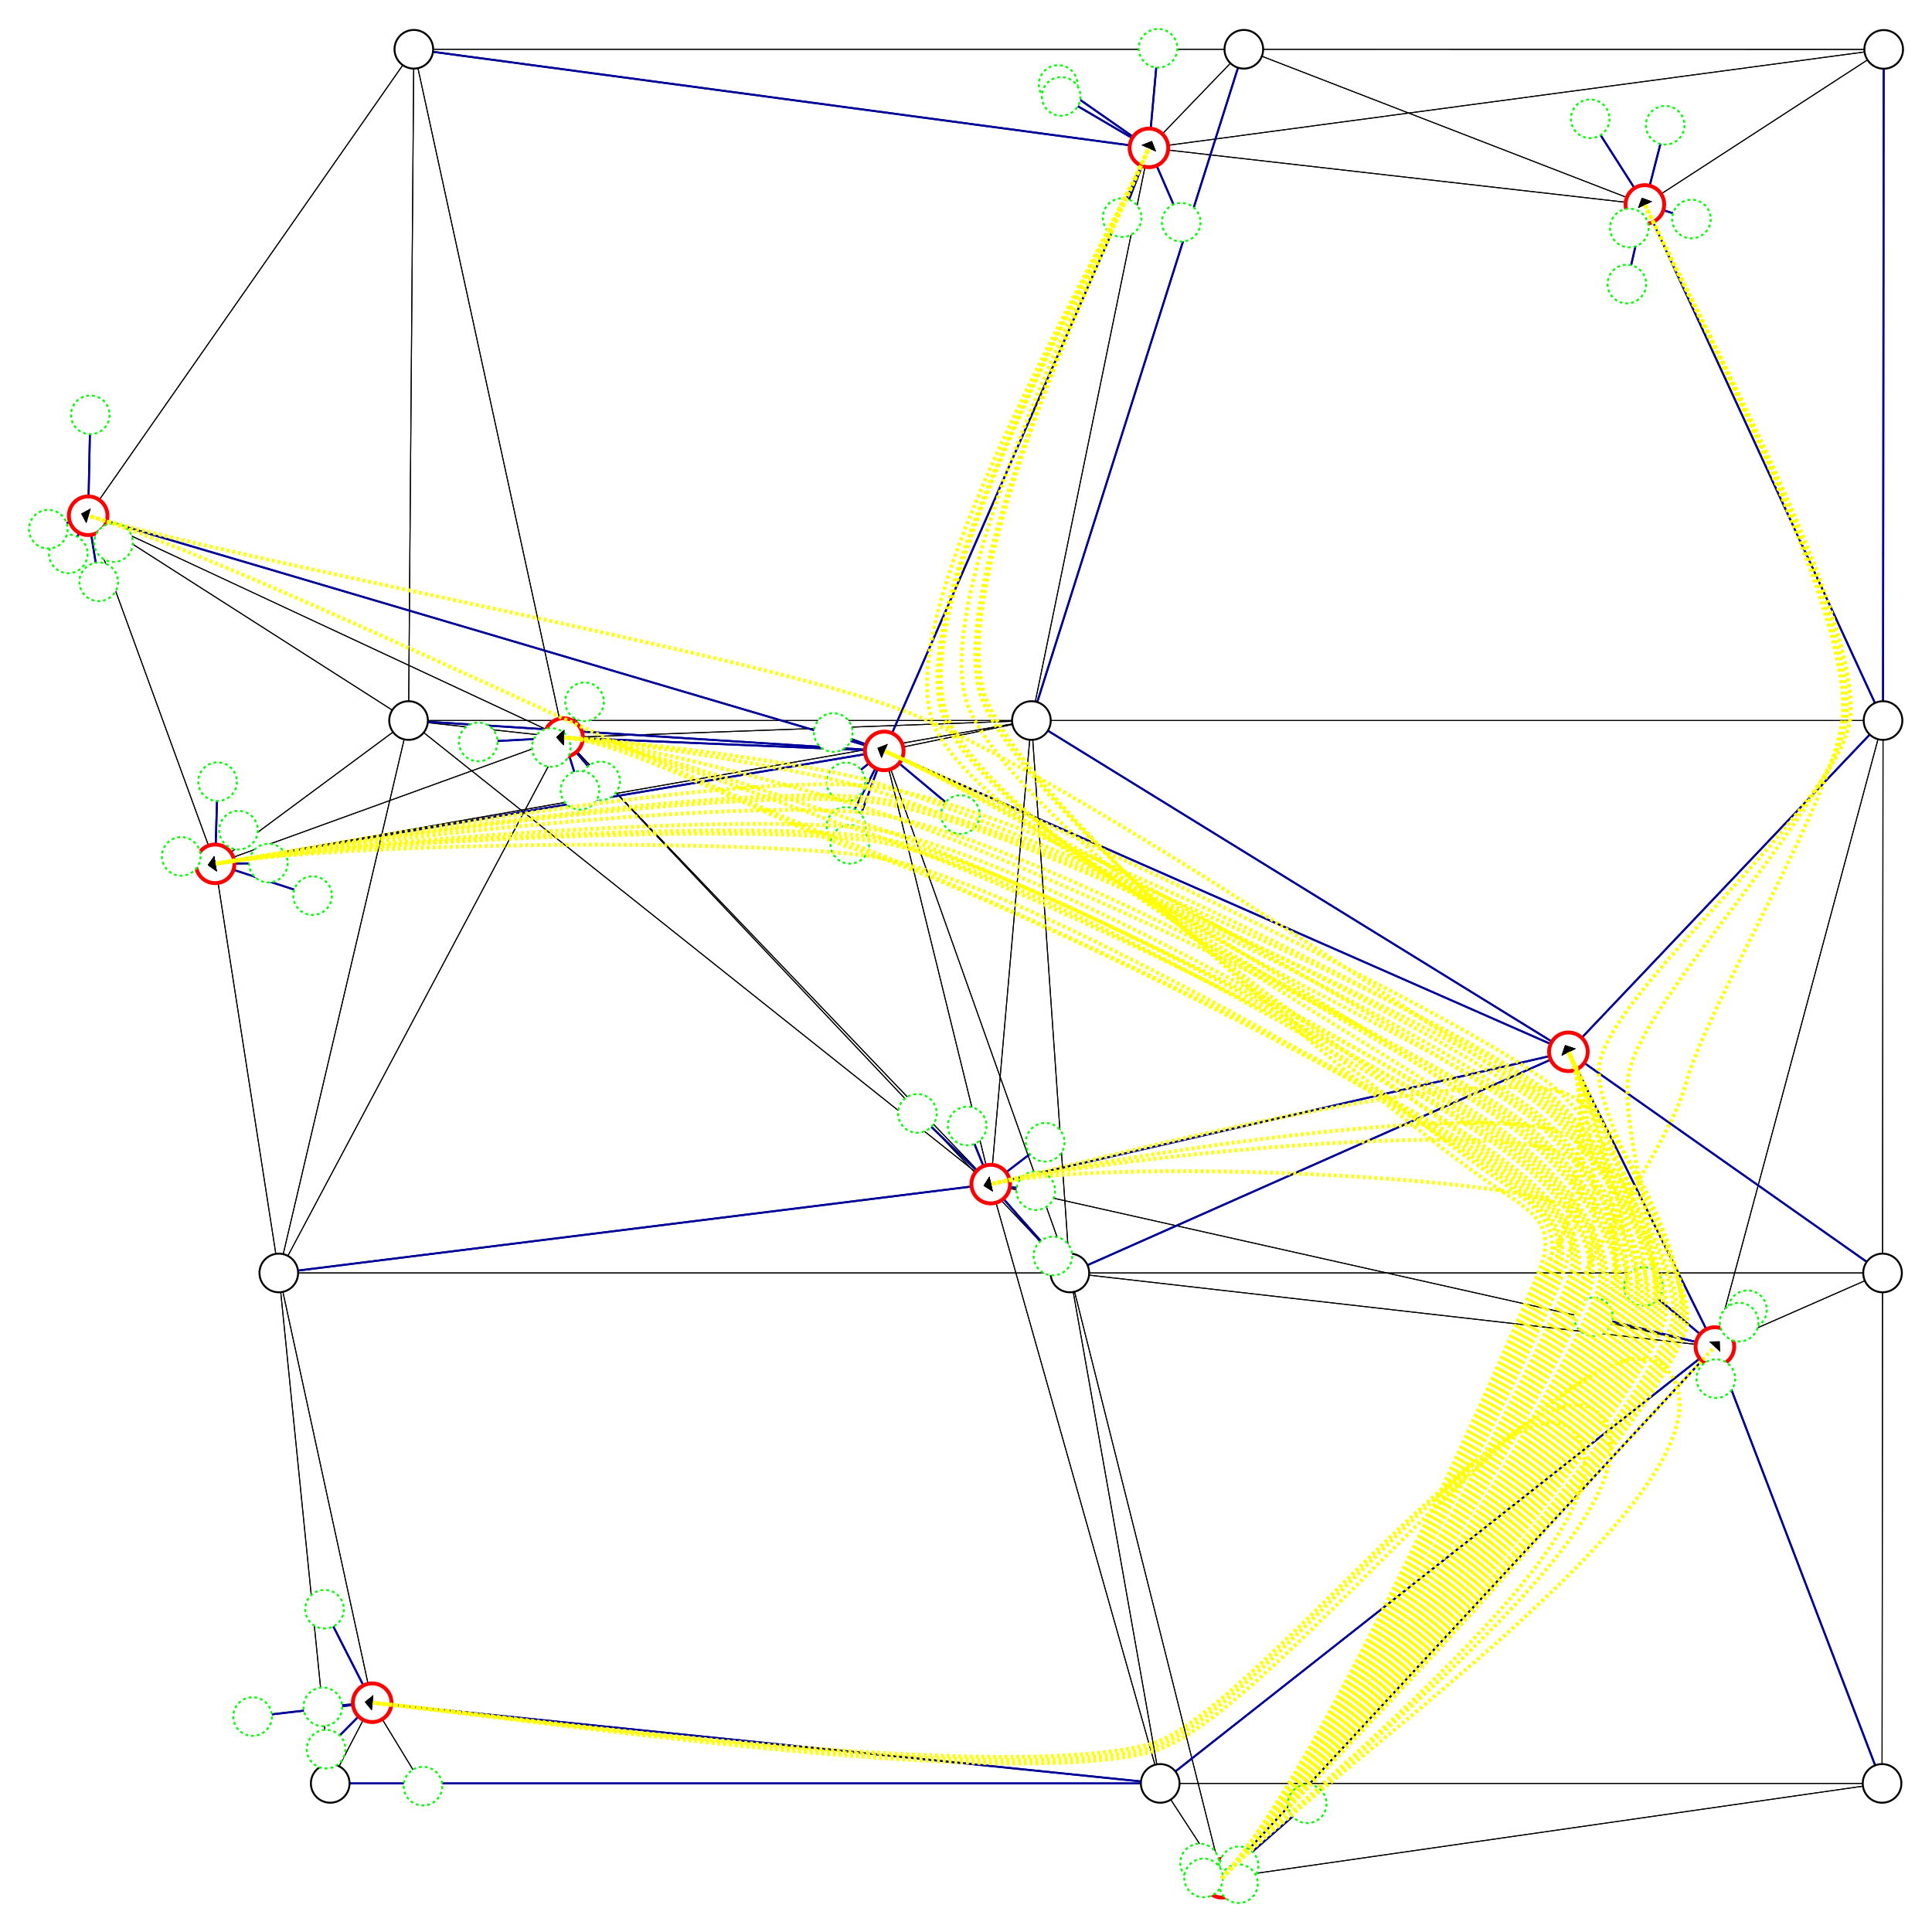 <svg version="1.1" xmlns="http://www.w3.org/2000/svg" viewBox="0 0 2000 2000" >
    <defs>
        <marker id="arrowhead" orient="auto" markerWidth="2" markerHeight="4" refX="0.1" refY="2">
            <path d="M0,0 V4 L2,2 Z" fill="#000000" />
        </marker>
    </defs>
    <style type="text/css">
        .device{
            fill:#FFFFFF;
            stroke:#000000;
            stroke-width:2;
        }
        .device-database{
            stroke:#FF0000;
            stroke-width:4;
        }
        .device-sensor{
            stroke:#00FF00;
            stroke-dasharray:3;
        }
        .connection{
            stroke-width:1;
            stroke:#000000;
        }
        .connectionInRouting{
            stroke-width:2;
            stroke:#000099;
        }
        .message{
            stroke-width:4;
            marker-end:url(#arrowhead);
            fill-opacity:0;
            stroke-dasharray:3;
        }
        .message-query{
            stroke:#FF0000;
        }
        .message-create{
            stroke:#00FF00;
        }
        .message-modify{
            stroke:#FFFF00;
        }
        .message-response{
            stroke:#FF00FF;
        }
        .message-operatorgraph{
            stroke:#00FFFF;
        }
        .message-intermediate{
            stroke:#0000FF;
        }
    </style>
    <rect width="100%" height="100%" fill="#FFFFFF"/>
    <line x1="1623.603" y1="1088.812" x2="915.378" y2="777.345" class="connection" />
    <line x1="1623.603" y1="1088.812" x2="1775.249" y2="1393.957" class="connection" />
    <line x1="1623.603" y1="1088.812" x2="1025.623" y2="1225.783" class="connection" />
    <line x1="1623.603" y1="1088.812" x2="1949.302" y2="745.897" class="connection" />
    <line x1="1623.603" y1="1088.812" x2="1067.71" y2="745.897" class="connection" />
    <line x1="1623.603" y1="1088.812" x2="1948.804" y2="1317.766" class="connection" />
    <line x1="1623.603" y1="1088.812" x2="1107.511" y2="1317.766" class="connection" />
    <line x1="1702.777" y1="211.664" x2="1750.98" y2="226.746" class="connection" />
    <line x1="1702.777" y1="211.664" x2="1723.812" y2="129.639" class="connection" />
    <line x1="1702.777" y1="211.664" x2="1686.654" y2="236.061" class="connection" />
    <line x1="1702.777" y1="211.664" x2="1646.162" y2="122.976" class="connection" />
    <line x1="1702.777" y1="211.664" x2="1684.134" y2="294.06" class="connection" />
    <line x1="1702.777" y1="211.664" x2="1189.371" y2="153.084" class="connection" />
    <line x1="1702.777" y1="211.664" x2="1950.0" y2="51.124" class="connection" />
    <line x1="1702.777" y1="211.664" x2="1287.61" y2="51.009" class="connection" />
    <line x1="1702.777" y1="211.664" x2="1949.302" y2="745.897" class="connection" />
    <line x1="1189.371" y1="153.084" x2="1095.418" y2="87.473" class="connection" />
    <line x1="1189.371" y1="153.084" x2="1161.619" y2="225.32" class="connection" />
    <line x1="1189.371" y1="153.084" x2="1198.783" y2="50.0" class="connection" />
    <line x1="1189.371" y1="153.084" x2="1222.778" y2="230.084" class="connection" />
    <line x1="1189.371" y1="153.084" x2="1098.537" y2="99.819" class="connection" />
    <line x1="1189.371" y1="153.084" x2="1702.777" y2="211.664" class="connection" />
    <line x1="1189.371" y1="153.084" x2="915.378" y2="777.345" class="connection" />
    <line x1="1189.371" y1="153.084" x2="1950.0" y2="51.124" class="connection" />
    <line x1="1189.371" y1="153.084" x2="1287.61" y2="51.009" class="connection" />
    <line x1="1189.371" y1="153.084" x2="428.406" y2="51.009" class="connection" />
    <line x1="1189.371" y1="153.084" x2="1067.71" y2="745.897" class="connection" />
    <line x1="915.378" y1="777.345" x2="875.812" y2="855.524" class="connection" />
    <line x1="915.378" y1="777.345" x2="875.699" y2="809.451" class="connection" />
    <line x1="915.378" y1="777.345" x2="994.198" y2="843.255" class="connection" />
    <line x1="915.378" y1="777.345" x2="862.603" y2="758.331" class="connection" />
    <line x1="915.378" y1="777.345" x2="879.723" y2="874.034" class="connection" />
    <line x1="915.378" y1="777.345" x2="1623.603" y2="1088.812" class="connection" />
    <line x1="915.378" y1="777.345" x2="1189.371" y2="153.084" class="connection" />
    <line x1="915.378" y1="777.345" x2="1025.623" y2="1225.783" class="connection" />
    <line x1="915.378" y1="777.345" x2="583.434" y2="763.518" class="connection" />
    <line x1="915.378" y1="777.345" x2="91.289" y2="533.897" class="connection" />
    <line x1="915.378" y1="777.345" x2="222.701" y2="894.231" class="connection" />
    <line x1="915.378" y1="777.345" x2="1067.71" y2="745.897" class="connection" />
    <line x1="915.378" y1="777.345" x2="422.934" y2="745.897" class="connection" />
    <line x1="915.378" y1="777.345" x2="1107.511" y2="1317.766" class="connection" />
    <line x1="1775.249" y1="1393.957" x2="1776.243" y2="1427.197" class="connection" />
    <line x1="1775.249" y1="1393.957" x2="1701.336" y2="1331.866" class="connection" />
    <line x1="1775.249" y1="1393.957" x2="1649.559" y2="1363.231" class="connection" />
    <line x1="1775.249" y1="1393.957" x2="1809" y2="1355.894" class="connection" />
    <line x1="1775.249" y1="1393.957" x2="1800.34" y2="1368.695" class="connection" />
    <line x1="1775.249" y1="1393.957" x2="1623.603" y2="1088.812" class="connection" />
    <line x1="1775.249" y1="1393.957" x2="1025.623" y2="1225.783" class="connection" />
    <line x1="1775.249" y1="1393.957" x2="1264.976" y2="1944.317" class="connection" />
    <line x1="1775.249" y1="1393.957" x2="1949.302" y2="745.897" class="connection" />
    <line x1="1775.249" y1="1393.957" x2="1948.804" y2="1317.766" class="connection" />
    <line x1="1775.249" y1="1393.957" x2="1107.511" y2="1317.766" class="connection" />
    <line x1="1775.249" y1="1393.957" x2="1948.307" y2="1846.175" class="connection" />
    <line x1="1775.249" y1="1393.957" x2="1201.043" y2="1846.175" class="connection" />
    <line x1="1025.623" y1="1225.783" x2="1089.966" y2="1300.23" class="connection" />
    <line x1="1025.623" y1="1225.783" x2="1081.982" y2="1182.499" class="connection" />
    <line x1="1025.623" y1="1225.783" x2="1001.232" y2="1165.628" class="connection" />
    <line x1="1025.623" y1="1225.783" x2="1072.244" y2="1232.585" class="connection" />
    <line x1="1025.623" y1="1225.783" x2="949.681" y2="1152.606" class="connection" />
    <line x1="1025.623" y1="1225.783" x2="1623.603" y2="1088.812" class="connection" />
    <line x1="1025.623" y1="1225.783" x2="915.378" y2="777.345" class="connection" />
    <line x1="1025.623" y1="1225.783" x2="1775.249" y2="1393.957" class="connection" />
    <line x1="1025.623" y1="1225.783" x2="583.434" y2="763.518" class="connection" />
    <line x1="1025.623" y1="1225.783" x2="1067.71" y2="745.897" class="connection" />
    <line x1="1025.623" y1="1225.783" x2="422.934" y2="745.897" class="connection" />
    <line x1="1025.623" y1="1225.783" x2="1107.511" y2="1317.766" class="connection" />
    <line x1="1025.623" y1="1225.783" x2="288.605" y2="1317.766" class="connection" />
    <line x1="1025.623" y1="1225.783" x2="1201.043" y2="1846.175" class="connection" />
    <line x1="1264.976" y1="1944.317" x2="1353.25" y2="1867.257" class="connection" />
    <line x1="1264.976" y1="1944.317" x2="1282.704" y2="1931.492" class="connection" />
    <line x1="1264.976" y1="1944.317" x2="1282.062" y2="1950.0" class="connection" />
    <line x1="1264.976" y1="1944.317" x2="1241.855" y2="1928.613" class="connection" />
    <line x1="1264.976" y1="1944.317" x2="1245.988" y2="1944.022" class="connection" />
    <line x1="1264.976" y1="1944.317" x2="1775.249" y2="1393.957" class="connection" />
    <line x1="1264.976" y1="1944.317" x2="1107.511" y2="1317.766" class="connection" />
    <line x1="1264.976" y1="1944.317" x2="1948.307" y2="1846.175" class="connection" />
    <line x1="1264.976" y1="1944.317" x2="1201.043" y2="1846.175" class="connection" />
    <line x1="583.434" y1="763.518" x2="621.768" y2="808.441" class="connection" />
    <line x1="583.434" y1="763.518" x2="600.398" y2="818.12" class="connection" />
    <line x1="583.434" y1="763.518" x2="605.155" y2="726.484" class="connection" />
    <line x1="583.434" y1="763.518" x2="495.076" y2="768.088" class="connection" />
    <line x1="583.434" y1="763.518" x2="570.723" y2="773.813" class="connection" />
    <line x1="583.434" y1="763.518" x2="915.378" y2="777.345" class="connection" />
    <line x1="583.434" y1="763.518" x2="1025.623" y2="1225.783" class="connection" />
    <line x1="583.434" y1="763.518" x2="91.289" y2="533.897" class="connection" />
    <line x1="583.434" y1="763.518" x2="222.701" y2="894.231" class="connection" />
    <line x1="583.434" y1="763.518" x2="428.406" y2="51.009" class="connection" />
    <line x1="583.434" y1="763.518" x2="1067.71" y2="745.897" class="connection" />
    <line x1="583.434" y1="763.518" x2="422.934" y2="745.897" class="connection" />
    <line x1="583.434" y1="763.518" x2="1107.511" y2="1317.766" class="connection" />
    <line x1="583.434" y1="763.518" x2="288.605" y2="1317.766" class="connection" />
    <line x1="91.289" y1="533.897" x2="102.237" y2="602.285" class="connection" />
    <line x1="91.289" y1="533.897" x2="70.703" y2="573.368" class="connection" />
    <line x1="91.289" y1="533.897" x2="117.566" y2="561.737" class="connection" />
    <line x1="91.289" y1="533.897" x2="93.49" y2="429.444" class="connection" />
    <line x1="91.289" y1="533.897" x2="50.0" y2="547.846" class="connection" />
    <line x1="91.289" y1="533.897" x2="915.378" y2="777.345" class="connection" />
    <line x1="91.289" y1="533.897" x2="583.434" y2="763.518" class="connection" />
    <line x1="91.289" y1="533.897" x2="222.701" y2="894.231" class="connection" />
    <line x1="91.289" y1="533.897" x2="428.406" y2="51.009" class="connection" />
    <line x1="91.289" y1="533.897" x2="422.934" y2="745.897" class="connection" />
    <line x1="222.701" y1="894.231" x2="246.86" y2="859.39" class="connection" />
    <line x1="222.701" y1="894.231" x2="277.795" y2="893.501" class="connection" />
    <line x1="222.701" y1="894.231" x2="225.254" y2="809.208" class="connection" />
    <line x1="222.701" y1="894.231" x2="323.582" y2="927.15" class="connection" />
    <line x1="222.701" y1="894.231" x2="187.621" y2="886.54" class="connection" />
    <line x1="222.701" y1="894.231" x2="915.378" y2="777.345" class="connection" />
    <line x1="222.701" y1="894.231" x2="583.434" y2="763.518" class="connection" />
    <line x1="222.701" y1="894.231" x2="91.289" y2="533.897" class="connection" />
    <line x1="222.701" y1="894.231" x2="1067.71" y2="745.897" class="connection" />
    <line x1="222.701" y1="894.231" x2="422.934" y2="745.897" class="connection" />
    <line x1="222.701" y1="894.231" x2="288.605" y2="1317.766" class="connection" />
    <line x1="385.288" y1="1762.644" x2="261.493" y2="1776.984" class="connection" />
    <line x1="385.288" y1="1762.644" x2="337.569" y2="1810.723" class="connection" />
    <line x1="385.288" y1="1762.644" x2="335.971" y2="1665.874" class="connection" />
    <line x1="385.288" y1="1762.644" x2="334.22" y2="1766.922" class="connection" />
    <line x1="385.288" y1="1762.644" x2="437.889" y2="1849.022" class="connection" />
    <line x1="385.288" y1="1762.644" x2="288.605" y2="1317.766" class="connection" />
    <line x1="385.288" y1="1762.644" x2="1201.043" y2="1846.175" class="connection" />
    <line x1="385.288" y1="1762.644" x2="341.839" y2="1846.175" class="connection" />
    <line x1="1950.0" y1="51.124" x2="1702.777" y2="211.664" class="connection" />
    <line x1="1950.0" y1="51.124" x2="1189.371" y2="153.084" class="connection" />
    <line x1="1950.0" y1="51.124" x2="1287.61" y2="51.009" class="connection" />
    <line x1="1950.0" y1="51.124" x2="1949.302" y2="745.897" class="connection" />
    <line x1="1287.61" y1="51.009" x2="1702.777" y2="211.664" class="connection" />
    <line x1="1287.61" y1="51.009" x2="1189.371" y2="153.084" class="connection" />
    <line x1="1287.61" y1="51.009" x2="1950.0" y2="51.124" class="connection" />
    <line x1="1287.61" y1="51.009" x2="428.406" y2="51.009" class="connection" />
    <line x1="1287.61" y1="51.009" x2="1067.71" y2="745.897" class="connection" />
    <line x1="428.406" y1="51.009" x2="1189.371" y2="153.084" class="connection" />
    <line x1="428.406" y1="51.009" x2="583.434" y2="763.518" class="connection" />
    <line x1="428.406" y1="51.009" x2="91.289" y2="533.897" class="connection" />
    <line x1="428.406" y1="51.009" x2="1287.61" y2="51.009" class="connection" />
    <line x1="428.406" y1="51.009" x2="422.934" y2="745.897" class="connection" />
    <line x1="1949.302" y1="745.897" x2="1623.603" y2="1088.812" class="connection" />
    <line x1="1949.302" y1="745.897" x2="1702.777" y2="211.664" class="connection" />
    <line x1="1949.302" y1="745.897" x2="1775.249" y2="1393.957" class="connection" />
    <line x1="1949.302" y1="745.897" x2="1950.0" y2="51.124" class="connection" />
    <line x1="1949.302" y1="745.897" x2="1067.71" y2="745.897" class="connection" />
    <line x1="1949.302" y1="745.897" x2="1948.804" y2="1317.766" class="connection" />
    <line x1="1067.71" y1="745.897" x2="1623.603" y2="1088.812" class="connection" />
    <line x1="1067.71" y1="745.897" x2="1189.371" y2="153.084" class="connection" />
    <line x1="1067.71" y1="745.897" x2="915.378" y2="777.345" class="connection" />
    <line x1="1067.71" y1="745.897" x2="1025.623" y2="1225.783" class="connection" />
    <line x1="1067.71" y1="745.897" x2="583.434" y2="763.518" class="connection" />
    <line x1="1067.71" y1="745.897" x2="222.701" y2="894.231" class="connection" />
    <line x1="1067.71" y1="745.897" x2="1287.61" y2="51.009" class="connection" />
    <line x1="1067.71" y1="745.897" x2="1949.302" y2="745.897" class="connection" />
    <line x1="1067.71" y1="745.897" x2="422.934" y2="745.897" class="connection" />
    <line x1="1067.71" y1="745.897" x2="1107.511" y2="1317.766" class="connection" />
    <line x1="422.934" y1="745.897" x2="915.378" y2="777.345" class="connection" />
    <line x1="422.934" y1="745.897" x2="1025.623" y2="1225.783" class="connection" />
    <line x1="422.934" y1="745.897" x2="583.434" y2="763.518" class="connection" />
    <line x1="422.934" y1="745.897" x2="91.289" y2="533.897" class="connection" />
    <line x1="422.934" y1="745.897" x2="222.701" y2="894.231" class="connection" />
    <line x1="422.934" y1="745.897" x2="428.406" y2="51.009" class="connection" />
    <line x1="422.934" y1="745.897" x2="1067.71" y2="745.897" class="connection" />
    <line x1="422.934" y1="745.897" x2="288.605" y2="1317.766" class="connection" />
    <line x1="1948.804" y1="1317.766" x2="1623.603" y2="1088.812" class="connection" />
    <line x1="1948.804" y1="1317.766" x2="1775.249" y2="1393.957" class="connection" />
    <line x1="1948.804" y1="1317.766" x2="1949.302" y2="745.897" class="connection" />
    <line x1="1948.804" y1="1317.766" x2="1107.511" y2="1317.766" class="connection" />
    <line x1="1948.804" y1="1317.766" x2="1948.307" y2="1846.175" class="connection" />
    <line x1="1107.511" y1="1317.766" x2="1623.603" y2="1088.812" class="connection" />
    <line x1="1107.511" y1="1317.766" x2="915.378" y2="777.345" class="connection" />
    <line x1="1107.511" y1="1317.766" x2="1775.249" y2="1393.957" class="connection" />
    <line x1="1107.511" y1="1317.766" x2="1025.623" y2="1225.783" class="connection" />
    <line x1="1107.511" y1="1317.766" x2="1264.976" y2="1944.317" class="connection" />
    <line x1="1107.511" y1="1317.766" x2="583.434" y2="763.518" class="connection" />
    <line x1="1107.511" y1="1317.766" x2="1067.71" y2="745.897" class="connection" />
    <line x1="1107.511" y1="1317.766" x2="1948.804" y2="1317.766" class="connection" />
    <line x1="1107.511" y1="1317.766" x2="288.605" y2="1317.766" class="connection" />
    <line x1="1107.511" y1="1317.766" x2="1201.043" y2="1846.175" class="connection" />
    <line x1="288.605" y1="1317.766" x2="1025.623" y2="1225.783" class="connection" />
    <line x1="288.605" y1="1317.766" x2="583.434" y2="763.518" class="connection" />
    <line x1="288.605" y1="1317.766" x2="222.701" y2="894.231" class="connection" />
    <line x1="288.605" y1="1317.766" x2="385.288" y2="1762.644" class="connection" />
    <line x1="288.605" y1="1317.766" x2="422.934" y2="745.897" class="connection" />
    <line x1="288.605" y1="1317.766" x2="1107.511" y2="1317.766" class="connection" />
    <line x1="288.605" y1="1317.766" x2="341.839" y2="1846.175" class="connection" />
    <line x1="1948.307" y1="1846.175" x2="1775.249" y2="1393.957" class="connection" />
    <line x1="1948.307" y1="1846.175" x2="1264.976" y2="1944.317" class="connection" />
    <line x1="1948.307" y1="1846.175" x2="1948.804" y2="1317.766" class="connection" />
    <line x1="1948.307" y1="1846.175" x2="1201.043" y2="1846.175" class="connection" />
    <line x1="1201.043" y1="1846.175" x2="1775.249" y2="1393.957" class="connection" />
    <line x1="1201.043" y1="1846.175" x2="1025.623" y2="1225.783" class="connection" />
    <line x1="1201.043" y1="1846.175" x2="1264.976" y2="1944.317" class="connection" />
    <line x1="1201.043" y1="1846.175" x2="385.288" y2="1762.644" class="connection" />
    <line x1="1201.043" y1="1846.175" x2="1107.511" y2="1317.766" class="connection" />
    <line x1="1201.043" y1="1846.175" x2="1948.307" y2="1846.175" class="connection" />
    <line x1="1201.043" y1="1846.175" x2="341.839" y2="1846.175" class="connection" />
    <line x1="341.839" y1="1846.175" x2="385.288" y2="1762.644" class="connection" />
    <line x1="341.839" y1="1846.175" x2="288.605" y2="1317.766" class="connection" />
    <line x1="341.839" y1="1846.175" x2="1201.043" y2="1846.175" class="connection" />
    <line x1="1750.98" y1="226.746" x2="1702.777" y2="211.664" class="connection" />
    <line x1="1723.812" y1="129.639" x2="1702.777" y2="211.664" class="connection" />
    <line x1="1686.654" y1="236.061" x2="1702.777" y2="211.664" class="connection" />
    <line x1="1646.162" y1="122.976" x2="1702.777" y2="211.664" class="connection" />
    <line x1="1684.134" y1="294.06" x2="1702.777" y2="211.664" class="connection" />
    <line x1="1095.418" y1="87.473" x2="1189.371" y2="153.084" class="connection" />
    <line x1="1161.619" y1="225.32" x2="1189.371" y2="153.084" class="connection" />
    <line x1="1198.783" y1="50.0" x2="1189.371" y2="153.084" class="connection" />
    <line x1="1222.778" y1="230.084" x2="1189.371" y2="153.084" class="connection" />
    <line x1="1098.537" y1="99.819" x2="1189.371" y2="153.084" class="connection" />
    <line x1="875.812" y1="855.524" x2="915.378" y2="777.345" class="connection" />
    <line x1="875.699" y1="809.451" x2="915.378" y2="777.345" class="connection" />
    <line x1="994.198" y1="843.255" x2="915.378" y2="777.345" class="connection" />
    <line x1="862.603" y1="758.331" x2="915.378" y2="777.345" class="connection" />
    <line x1="879.723" y1="874.034" x2="915.378" y2="777.345" class="connection" />
    <line x1="1776.243" y1="1427.197" x2="1775.249" y2="1393.957" class="connection" />
    <line x1="1701.336" y1="1331.866" x2="1775.249" y2="1393.957" class="connection" />
    <line x1="1649.559" y1="1363.231" x2="1775.249" y2="1393.957" class="connection" />
    <line x1="1809" y1="1355.894" x2="1775.249" y2="1393.957" class="connection" />
    <line x1="1800.34" y1="1368.695" x2="1775.249" y2="1393.957" class="connection" />
    <line x1="1089.966" y1="1300.23" x2="1025.623" y2="1225.783" class="connection" />
    <line x1="1081.982" y1="1182.499" x2="1025.623" y2="1225.783" class="connection" />
    <line x1="1001.232" y1="1165.628" x2="1025.623" y2="1225.783" class="connection" />
    <line x1="1072.244" y1="1232.585" x2="1025.623" y2="1225.783" class="connection" />
    <line x1="949.681" y1="1152.606" x2="1025.623" y2="1225.783" class="connection" />
    <line x1="1353.25" y1="1867.257" x2="1264.976" y2="1944.317" class="connection" />
    <line x1="1282.704" y1="1931.492" x2="1264.976" y2="1944.317" class="connection" />
    <line x1="1282.062" y1="1950.0" x2="1264.976" y2="1944.317" class="connection" />
    <line x1="1241.855" y1="1928.613" x2="1264.976" y2="1944.317" class="connection" />
    <line x1="1245.988" y1="1944.022" x2="1264.976" y2="1944.317" class="connection" />
    <line x1="621.768" y1="808.441" x2="583.434" y2="763.518" class="connection" />
    <line x1="600.398" y1="818.12" x2="583.434" y2="763.518" class="connection" />
    <line x1="605.155" y1="726.484" x2="583.434" y2="763.518" class="connection" />
    <line x1="495.076" y1="768.088" x2="583.434" y2="763.518" class="connection" />
    <line x1="570.723" y1="773.813" x2="583.434" y2="763.518" class="connection" />
    <line x1="102.237" y1="602.285" x2="91.289" y2="533.897" class="connection" />
    <line x1="70.703" y1="573.368" x2="91.289" y2="533.897" class="connection" />
    <line x1="117.566" y1="561.737" x2="91.289" y2="533.897" class="connection" />
    <line x1="93.49" y1="429.444" x2="91.289" y2="533.897" class="connection" />
    <line x1="50.0" y1="547.846" x2="91.289" y2="533.897" class="connection" />
    <line x1="246.86" y1="859.39" x2="222.701" y2="894.231" class="connection" />
    <line x1="277.795" y1="893.501" x2="222.701" y2="894.231" class="connection" />
    <line x1="225.254" y1="809.208" x2="222.701" y2="894.231" class="connection" />
    <line x1="323.582" y1="927.15" x2="222.701" y2="894.231" class="connection" />
    <line x1="187.621" y1="886.54" x2="222.701" y2="894.231" class="connection" />
    <line x1="261.493" y1="1776.984" x2="385.288" y2="1762.644" class="connection" />
    <line x1="337.569" y1="1810.723" x2="385.288" y2="1762.644" class="connection" />
    <line x1="335.971" y1="1665.874" x2="385.288" y2="1762.644" class="connection" />
    <line x1="334.22" y1="1766.922" x2="385.288" y2="1762.644" class="connection" />
    <line x1="437.889" y1="1849.022" x2="385.288" y2="1762.644" class="connection" />
    <line x1="1623.603" y1="1088.812" x2="1623.603" y2="1088.812" class="connectionInRouting" />
    <line x1="1623.603" y1="1088.812" x2="1949.302" y2="745.897" class="connectionInRouting" />
    <line x1="1623.603" y1="1088.812" x2="915.378" y2="777.345" class="connectionInRouting" />
    <line x1="1623.603" y1="1088.812" x2="1775.249" y2="1393.957" class="connectionInRouting" />
    <line x1="1623.603" y1="1088.812" x2="1025.623" y2="1225.783" class="connectionInRouting" />
    <line x1="1623.603" y1="1088.812" x2="1067.71" y2="745.897" class="connectionInRouting" />
    <line x1="1623.603" y1="1088.812" x2="1948.804" y2="1317.766" class="connectionInRouting" />
    <line x1="1623.603" y1="1088.812" x2="1107.511" y2="1317.766" class="connectionInRouting" />
    <line x1="1702.777" y1="211.664" x2="1949.302" y2="745.897" class="connectionInRouting" />
    <line x1="1702.777" y1="211.664" x2="1750.98" y2="226.746" class="connectionInRouting" />
    <line x1="1702.777" y1="211.664" x2="1723.812" y2="129.639" class="connectionInRouting" />
    <line x1="1702.777" y1="211.664" x2="1686.654" y2="236.061" class="connectionInRouting" />
    <line x1="1702.777" y1="211.664" x2="1646.162" y2="122.976" class="connectionInRouting" />
    <line x1="1702.777" y1="211.664" x2="1684.134" y2="294.06" class="connectionInRouting" />
    <line x1="1189.371" y1="153.084" x2="915.378" y2="777.345" class="connectionInRouting" />
    <line x1="1189.371" y1="153.084" x2="428.406" y2="51.009" class="connectionInRouting" />
    <line x1="1189.371" y1="153.084" x2="1095.418" y2="87.473" class="connectionInRouting" />
    <line x1="1189.371" y1="153.084" x2="1161.619" y2="225.32" class="connectionInRouting" />
    <line x1="1189.371" y1="153.084" x2="1198.783" y2="50.0" class="connectionInRouting" />
    <line x1="1189.371" y1="153.084" x2="1222.778" y2="230.084" class="connectionInRouting" />
    <line x1="1189.371" y1="153.084" x2="1098.537" y2="99.819" class="connectionInRouting" />
    <line x1="915.378" y1="777.345" x2="1623.603" y2="1088.812" class="connectionInRouting" />
    <line x1="915.378" y1="777.345" x2="1189.371" y2="153.084" class="connectionInRouting" />
    <line x1="915.378" y1="777.345" x2="583.434" y2="763.518" class="connectionInRouting" />
    <line x1="915.378" y1="777.345" x2="91.289" y2="533.897" class="connectionInRouting" />
    <line x1="915.378" y1="777.345" x2="222.701" y2="894.231" class="connectionInRouting" />
    <line x1="915.378" y1="777.345" x2="422.934" y2="745.897" class="connectionInRouting" />
    <line x1="915.378" y1="777.345" x2="875.812" y2="855.524" class="connectionInRouting" />
    <line x1="915.378" y1="777.345" x2="875.699" y2="809.451" class="connectionInRouting" />
    <line x1="915.378" y1="777.345" x2="994.198" y2="843.255" class="connectionInRouting" />
    <line x1="915.378" y1="777.345" x2="862.603" y2="758.331" class="connectionInRouting" />
    <line x1="915.378" y1="777.345" x2="879.723" y2="874.034" class="connectionInRouting" />
    <line x1="1775.249" y1="1393.957" x2="1623.603" y2="1088.812" class="connectionInRouting" />
    <line x1="1775.249" y1="1393.957" x2="1264.976" y2="1944.317" class="connectionInRouting" />
    <line x1="1775.249" y1="1393.957" x2="1201.043" y2="1846.175" class="connectionInRouting" />
    <line x1="1775.249" y1="1393.957" x2="1948.307" y2="1846.175" class="connectionInRouting" />
    <line x1="1775.249" y1="1393.957" x2="1776.243" y2="1427.197" class="connectionInRouting" />
    <line x1="1775.249" y1="1393.957" x2="1701.336" y2="1331.866" class="connectionInRouting" />
    <line x1="1775.249" y1="1393.957" x2="1649.559" y2="1363.231" class="connectionInRouting" />
    <line x1="1775.249" y1="1393.957" x2="1809" y2="1355.894" class="connectionInRouting" />
    <line x1="1775.249" y1="1393.957" x2="1800.34" y2="1368.695" class="connectionInRouting" />
    <line x1="1025.623" y1="1225.783" x2="1623.603" y2="1088.812" class="connectionInRouting" />
    <line x1="1025.623" y1="1225.783" x2="288.605" y2="1317.766" class="connectionInRouting" />
    <line x1="1025.623" y1="1225.783" x2="1089.966" y2="1300.23" class="connectionInRouting" />
    <line x1="1025.623" y1="1225.783" x2="1081.982" y2="1182.499" class="connectionInRouting" />
    <line x1="1025.623" y1="1225.783" x2="1001.232" y2="1165.628" class="connectionInRouting" />
    <line x1="1025.623" y1="1225.783" x2="1072.244" y2="1232.585" class="connectionInRouting" />
    <line x1="1025.623" y1="1225.783" x2="949.681" y2="1152.606" class="connectionInRouting" />
    <line x1="1264.976" y1="1944.317" x2="1775.249" y2="1393.957" class="connectionInRouting" />
    <line x1="1264.976" y1="1944.317" x2="1353.25" y2="1867.257" class="connectionInRouting" />
    <line x1="1264.976" y1="1944.317" x2="1282.704" y2="1931.492" class="connectionInRouting" />
    <line x1="1264.976" y1="1944.317" x2="1282.062" y2="1950.0" class="connectionInRouting" />
    <line x1="1264.976" y1="1944.317" x2="1241.855" y2="1928.613" class="connectionInRouting" />
    <line x1="1264.976" y1="1944.317" x2="1245.988" y2="1944.022" class="connectionInRouting" />
    <line x1="583.434" y1="763.518" x2="915.378" y2="777.345" class="connectionInRouting" />
    <line x1="583.434" y1="763.518" x2="621.768" y2="808.441" class="connectionInRouting" />
    <line x1="583.434" y1="763.518" x2="600.398" y2="818.12" class="connectionInRouting" />
    <line x1="583.434" y1="763.518" x2="605.155" y2="726.484" class="connectionInRouting" />
    <line x1="583.434" y1="763.518" x2="495.076" y2="768.088" class="connectionInRouting" />
    <line x1="583.434" y1="763.518" x2="570.723" y2="773.813" class="connectionInRouting" />
    <line x1="91.289" y1="533.897" x2="915.378" y2="777.345" class="connectionInRouting" />
    <line x1="91.289" y1="533.897" x2="102.237" y2="602.285" class="connectionInRouting" />
    <line x1="91.289" y1="533.897" x2="70.703" y2="573.368" class="connectionInRouting" />
    <line x1="91.289" y1="533.897" x2="117.566" y2="561.737" class="connectionInRouting" />
    <line x1="91.289" y1="533.897" x2="93.49" y2="429.444" class="connectionInRouting" />
    <line x1="91.289" y1="533.897" x2="50.0" y2="547.846" class="connectionInRouting" />
    <line x1="222.701" y1="894.231" x2="915.378" y2="777.345" class="connectionInRouting" />
    <line x1="222.701" y1="894.231" x2="246.86" y2="859.39" class="connectionInRouting" />
    <line x1="222.701" y1="894.231" x2="277.795" y2="893.501" class="connectionInRouting" />
    <line x1="222.701" y1="894.231" x2="225.254" y2="809.208" class="connectionInRouting" />
    <line x1="222.701" y1="894.231" x2="323.582" y2="927.15" class="connectionInRouting" />
    <line x1="222.701" y1="894.231" x2="187.621" y2="886.54" class="connectionInRouting" />
    <line x1="385.288" y1="1762.644" x2="1201.043" y2="1846.175" class="connectionInRouting" />
    <line x1="385.288" y1="1762.644" x2="261.493" y2="1776.984" class="connectionInRouting" />
    <line x1="385.288" y1="1762.644" x2="337.569" y2="1810.723" class="connectionInRouting" />
    <line x1="385.288" y1="1762.644" x2="335.971" y2="1665.874" class="connectionInRouting" />
    <line x1="385.288" y1="1762.644" x2="334.22" y2="1766.922" class="connectionInRouting" />
    <line x1="1950.0" y1="51.124" x2="1949.302" y2="745.897" class="connectionInRouting" />
    <line x1="1287.61" y1="51.009" x2="1067.71" y2="745.897" class="connectionInRouting" />
    <line x1="428.406" y1="51.009" x2="1189.371" y2="153.084" class="connectionInRouting" />
    <line x1="1949.302" y1="745.897" x2="1623.603" y2="1088.812" class="connectionInRouting" />
    <line x1="1949.302" y1="745.897" x2="1702.777" y2="211.664" class="connectionInRouting" />
    <line x1="1949.302" y1="745.897" x2="1950.0" y2="51.124" class="connectionInRouting" />
    <line x1="1067.71" y1="745.897" x2="1623.603" y2="1088.812" class="connectionInRouting" />
    <line x1="1067.71" y1="745.897" x2="1287.61" y2="51.009" class="connectionInRouting" />
    <line x1="422.934" y1="745.897" x2="915.378" y2="777.345" class="connectionInRouting" />
    <line x1="1948.804" y1="1317.766" x2="1623.603" y2="1088.812" class="connectionInRouting" />
    <line x1="1107.511" y1="1317.766" x2="1623.603" y2="1088.812" class="connectionInRouting" />
    <line x1="288.605" y1="1317.766" x2="1025.623" y2="1225.783" class="connectionInRouting" />
    <line x1="1948.307" y1="1846.175" x2="1775.249" y2="1393.957" class="connectionInRouting" />
    <line x1="1201.043" y1="1846.175" x2="1775.249" y2="1393.957" class="connectionInRouting" />
    <line x1="1201.043" y1="1846.175" x2="385.288" y2="1762.644" class="connectionInRouting" />
    <line x1="1201.043" y1="1846.175" x2="341.839" y2="1846.175" class="connectionInRouting" />
    <line x1="341.839" y1="1846.175" x2="1201.043" y2="1846.175" class="connectionInRouting" />
    <line x1="1750.98" y1="226.746" x2="1702.777" y2="211.664" class="connectionInRouting" />
    <line x1="1723.812" y1="129.639" x2="1702.777" y2="211.664" class="connectionInRouting" />
    <line x1="1686.654" y1="236.061" x2="1702.777" y2="211.664" class="connectionInRouting" />
    <line x1="1646.162" y1="122.976" x2="1702.777" y2="211.664" class="connectionInRouting" />
    <line x1="1684.134" y1="294.06" x2="1702.777" y2="211.664" class="connectionInRouting" />
    <line x1="1095.418" y1="87.473" x2="1189.371" y2="153.084" class="connectionInRouting" />
    <line x1="1161.619" y1="225.32" x2="1189.371" y2="153.084" class="connectionInRouting" />
    <line x1="1198.783" y1="50.0" x2="1189.371" y2="153.084" class="connectionInRouting" />
    <line x1="1222.778" y1="230.084" x2="1189.371" y2="153.084" class="connectionInRouting" />
    <line x1="1098.537" y1="99.819" x2="1189.371" y2="153.084" class="connectionInRouting" />
    <line x1="875.812" y1="855.524" x2="915.378" y2="777.345" class="connectionInRouting" />
    <line x1="875.699" y1="809.451" x2="915.378" y2="777.345" class="connectionInRouting" />
    <line x1="994.198" y1="843.255" x2="915.378" y2="777.345" class="connectionInRouting" />
    <line x1="862.603" y1="758.331" x2="915.378" y2="777.345" class="connectionInRouting" />
    <line x1="879.723" y1="874.034" x2="915.378" y2="777.345" class="connectionInRouting" />
    <line x1="1776.243" y1="1427.197" x2="1775.249" y2="1393.957" class="connectionInRouting" />
    <line x1="1701.336" y1="1331.866" x2="1775.249" y2="1393.957" class="connectionInRouting" />
    <line x1="1649.559" y1="1363.231" x2="1775.249" y2="1393.957" class="connectionInRouting" />
    <line x1="1809" y1="1355.894" x2="1775.249" y2="1393.957" class="connectionInRouting" />
    <line x1="1800.34" y1="1368.695" x2="1775.249" y2="1393.957" class="connectionInRouting" />
    <line x1="1089.966" y1="1300.23" x2="1025.623" y2="1225.783" class="connectionInRouting" />
    <line x1="1081.982" y1="1182.499" x2="1025.623" y2="1225.783" class="connectionInRouting" />
    <line x1="1001.232" y1="1165.628" x2="1025.623" y2="1225.783" class="connectionInRouting" />
    <line x1="1072.244" y1="1232.585" x2="1025.623" y2="1225.783" class="connectionInRouting" />
    <line x1="949.681" y1="1152.606" x2="1025.623" y2="1225.783" class="connectionInRouting" />
    <line x1="1353.25" y1="1867.257" x2="1264.976" y2="1944.317" class="connectionInRouting" />
    <line x1="1282.704" y1="1931.492" x2="1264.976" y2="1944.317" class="connectionInRouting" />
    <line x1="1282.062" y1="1950.0" x2="1264.976" y2="1944.317" class="connectionInRouting" />
    <line x1="1241.855" y1="1928.613" x2="1264.976" y2="1944.317" class="connectionInRouting" />
    <line x1="1245.988" y1="1944.022" x2="1264.976" y2="1944.317" class="connectionInRouting" />
    <line x1="621.768" y1="808.441" x2="583.434" y2="763.518" class="connectionInRouting" />
    <line x1="600.398" y1="818.12" x2="583.434" y2="763.518" class="connectionInRouting" />
    <line x1="605.155" y1="726.484" x2="583.434" y2="763.518" class="connectionInRouting" />
    <line x1="495.076" y1="768.088" x2="583.434" y2="763.518" class="connectionInRouting" />
    <line x1="570.723" y1="773.813" x2="583.434" y2="763.518" class="connectionInRouting" />
    <line x1="102.237" y1="602.285" x2="91.289" y2="533.897" class="connectionInRouting" />
    <line x1="70.703" y1="573.368" x2="91.289" y2="533.897" class="connectionInRouting" />
    <line x1="117.566" y1="561.737" x2="91.289" y2="533.897" class="connectionInRouting" />
    <line x1="93.49" y1="429.444" x2="91.289" y2="533.897" class="connectionInRouting" />
    <line x1="50.0" y1="547.846" x2="91.289" y2="533.897" class="connectionInRouting" />
    <line x1="246.86" y1="859.39" x2="222.701" y2="894.231" class="connectionInRouting" />
    <line x1="277.795" y1="893.501" x2="222.701" y2="894.231" class="connectionInRouting" />
    <line x1="225.254" y1="809.208" x2="222.701" y2="894.231" class="connectionInRouting" />
    <line x1="323.582" y1="927.15" x2="222.701" y2="894.231" class="connectionInRouting" />
    <line x1="187.621" y1="886.54" x2="222.701" y2="894.231" class="connectionInRouting" />
    <line x1="261.493" y1="1776.984" x2="385.288" y2="1762.644" class="connectionInRouting" />
    <line x1="337.569" y1="1810.723" x2="385.288" y2="1762.644" class="connectionInRouting" />
    <line x1="335.971" y1="1665.874" x2="385.288" y2="1762.644" class="connectionInRouting" />
    <line x1="334.22" y1="1766.922" x2="385.288" y2="1762.644" class="connectionInRouting" />
    <circle cx="1623.603" cy="1088.812" r="20.0" class="device device-database" />
    <circle cx="1702.777" cy="211.664" r="20.0" class="device device-database" />
    <circle cx="1189.371" cy="153.084" r="20.0" class="device device-database" />
    <circle cx="915.378" cy="777.345" r="20.0" class="device device-database" />
    <circle cx="1775.249" cy="1393.957" r="20.0" class="device device-database" />
    <circle cx="1025.623" cy="1225.783" r="20.0" class="device device-database" />
    <circle cx="1264.976" cy="1944.317" r="20.0" class="device device-database" />
    <circle cx="583.434" cy="763.518" r="20.0" class="device device-database" />
    <circle cx="91.289" cy="533.897" r="20.0" class="device device-database" />
    <circle cx="222.701" cy="894.231" r="20.0" class="device device-database" />
    <circle cx="385.288" cy="1762.644" r="20.0" class="device device-database" />
    <circle cx="1950.0" cy="51.124" r="20.0" class="device" />
    <circle cx="1287.61" cy="51.009" r="20.0" class="device" />
    <circle cx="428.406" cy="51.009" r="20.0" class="device" />
    <circle cx="1949.302" cy="745.897" r="20.0" class="device" />
    <circle cx="1067.71" cy="745.897" r="20.0" class="device" />
    <circle cx="422.934" cy="745.897" r="20.0" class="device" />
    <circle cx="1948.804" cy="1317.766" r="20.0" class="device" />
    <circle cx="1107.511" cy="1317.766" r="20.0" class="device" />
    <circle cx="288.605" cy="1317.766" r="20.0" class="device" />
    <circle cx="1948.307" cy="1846.175" r="20.0" class="device" />
    <circle cx="1201.043" cy="1846.175" r="20.0" class="device" />
    <circle cx="341.839" cy="1846.175" r="20.0" class="device" />
    <circle cx="1750.98" cy="226.746" r="20.0" class="device device-sensor" />
    <circle cx="1723.812" cy="129.639" r="20.0" class="device device-sensor" />
    <circle cx="1686.654" cy="236.061" r="20.0" class="device device-sensor" />
    <circle cx="1646.162" cy="122.976" r="20.0" class="device device-sensor" />
    <circle cx="1684.134" cy="294.06" r="20.0" class="device device-sensor" />
    <circle cx="1095.418" cy="87.473" r="20.0" class="device device-sensor" />
    <circle cx="1161.619" cy="225.32" r="20.0" class="device device-sensor" />
    <circle cx="1198.783" cy="50.0" r="20.0" class="device device-sensor" />
    <circle cx="1222.778" cy="230.084" r="20.0" class="device device-sensor" />
    <circle cx="1098.537" cy="99.819" r="20.0" class="device device-sensor" />
    <circle cx="875.812" cy="855.524" r="20.0" class="device device-sensor" />
    <circle cx="875.699" cy="809.451" r="20.0" class="device device-sensor" />
    <circle cx="994.198" cy="843.255" r="20.0" class="device device-sensor" />
    <circle cx="862.603" cy="758.331" r="20.0" class="device device-sensor" />
    <circle cx="879.723" cy="874.034" r="20.0" class="device device-sensor" />
    <circle cx="1776.243" cy="1427.197" r="20.0" class="device device-sensor" />
    <circle cx="1701.336" cy="1331.866" r="20.0" class="device device-sensor" />
    <circle cx="1649.559" cy="1363.231" r="20.0" class="device device-sensor" />
    <circle cx="1809" cy="1355.894" r="20.0" class="device device-sensor" />
    <circle cx="1800.34" cy="1368.695" r="20.0" class="device device-sensor" />
    <circle cx="1089.966" cy="1300.23" r="20.0" class="device device-sensor" />
    <circle cx="1081.982" cy="1182.499" r="20.0" class="device device-sensor" />
    <circle cx="1001.232" cy="1165.628" r="20.0" class="device device-sensor" />
    <circle cx="1072.244" cy="1232.585" r="20.0" class="device device-sensor" />
    <circle cx="949.681" cy="1152.606" r="20.0" class="device device-sensor" />
    <circle cx="1353.25" cy="1867.257" r="20.0" class="device device-sensor" />
    <circle cx="1282.704" cy="1931.492" r="20.0" class="device device-sensor" />
    <circle cx="1282.062" cy="1950.0" r="20.0" class="device device-sensor" />
    <circle cx="1241.855" cy="1928.613" r="20.0" class="device device-sensor" />
    <circle cx="1245.988" cy="1944.022" r="20.0" class="device device-sensor" />
    <circle cx="621.768" cy="808.441" r="20.0" class="device device-sensor" />
    <circle cx="600.398" cy="818.12" r="20.0" class="device device-sensor" />
    <circle cx="605.155" cy="726.484" r="20.0" class="device device-sensor" />
    <circle cx="495.076" cy="768.088" r="20.0" class="device device-sensor" />
    <circle cx="570.723" cy="773.813" r="20.0" class="device device-sensor" />
    <circle cx="102.237" cy="602.285" r="20.0" class="device device-sensor" />
    <circle cx="70.703" cy="573.368" r="20.0" class="device device-sensor" />
    <circle cx="117.566" cy="561.737" r="20.0" class="device device-sensor" />
    <circle cx="93.49" cy="429.444" r="20.0" class="device device-sensor" />
    <circle cx="50.0" cy="547.846" r="20.0" class="device device-sensor" />
    <circle cx="246.86" cy="859.39" r="20.0" class="device device-sensor" />
    <circle cx="277.795" cy="893.501" r="20.0" class="device device-sensor" />
    <circle cx="225.254" cy="809.208" r="20.0" class="device device-sensor" />
    <circle cx="323.582" cy="927.15" r="20.0" class="device device-sensor" />
    <circle cx="187.621" cy="886.54" r="20.0" class="device device-sensor" />
    <circle cx="261.493" cy="1776.984" r="20.0" class="device device-sensor" />
    <circle cx="337.569" cy="1810.723" r="20.0" class="device device-sensor" />
    <circle cx="335.971" cy="1665.874" r="20.0" class="device device-sensor" />
    <circle cx="334.22" cy="1766.922" r="20.0" class="device device-sensor" />
    <circle cx="437.889" cy="1849.022" r="20.0" class="device device-sensor" />
    <path d="M 1264.976,1944.317 C 1365.536,1835.857 1686.712,1517.217 1743.892,1380.813 C 1767.088,1325.478 1640.876,1155.578 1656.439,1097.631 C 1679.227,1012.784 1907.542,830.339 1915.44,742.841 C 1925.727,628.871 1750.724,315.568 1702.777,211.664" class="message message-modify" />
    <path d="M 1264.976,1944.317 C 1365.373,1836.033 1683.115,1515.449 1740.203,1379.266 C 1763.399,1323.931 1650.217,1154.658 1601.458,1119.693 C 1476.838,1030.328 1055.753,839.08 915.378,777.345" class="message message-modify" />
    <path d="M 1264.976,1944.317 C 1365.213,1836.206 1679.518,1513.685 1736.514,1377.72 C 1759.71,1322.385 1672.953,1142.928 1614.409,1129.794 C 1497.991,1103.676 1141.923,1199.144 1025.623,1225.783" class="message message-modify" />
    <path d="M 1264.976,1944.317 C 1365.055,1836.376 1675.919,1511.925 1732.825,1376.173 C 1756.022,1320.839 1645.555,1161.159 1596.796,1126.194 C 1473.191,1037.557 1050.398,855.194 905.23,809.795 C 843.173,790.387 648.399,766.224 583.434,763.518" class="message message-modify" />
    <path d="M 1264.976,1944.317 C 1364.899,1836.544 1672.318,1510.168 1729.136,1374.627 C 1752.333,1319.292 1643.224,1164.41 1594.465,1129.445 C 1472.062,1041.67 1059.34,835.705 910.151,814.983 C 773.066,795.943 359.172,871.202 222.701,894.231" class="message message-modify" />
    <path d="M 1264.976,1944.317 C 1359.925,1841.908 1806.23,1540.446 1730.002,1423.432 C 1657.498,1312.135 1320.717,1779.256 1192.326,1813.312 C 1036.006,1854.776 546.172,1779.118 385.288,1762.644" class="message message-modify" />
    <path d="M 1264.976,1944.317 C 1364.597,1836.87 1665.112,1506.665 1721.758,1371.534 C 1744.955,1316.199 1640.893,1167.66 1592.134,1132.695 C 1468.941,1044.354 1047.526,862.677 902.842,817.43 C 841.01,798.093 648.163,766.214 583.434,763.518" class="message message-modify" />
    <path d="M 1264.976,1944.317 C 1367.031,1834.245 1673.194,1504.029 1775.249,1393.957" class="message message-modify" />
    <path d="M 1264.976,1944.317 C 1364.45,1837.028 1661.506,1504.919 1718.069,1369.988 C 1741.266,1314.653 1638.562,1170.911 1589.803,1135.946 C 1464.386,1046.009 1076.15,786.643 931.042,734.093 C 768.702,675.303 256.873,582.813 91.289,533.897" class="message message-modify" />
    <path d="M 1264.976,1944.317 C 1364.306,1837.184 1657.899,1503.177 1714.38,1368.441 C 1737.577,1313.107 1636.231,1174.162 1587.472,1139.197 C 1466.003,1052.091 1056.551,847.433 908.5,826.869 C 771.99,807.908 358.599,871.299 222.701,894.231" class="message message-modify" />
    <path d="M 1264.976,1944.317 C 1364.165,1837.336 1654.291,1501.439 1710.691,1366.895 C 1733.888,1311.56 1650.305,1142.543 1623.603,1088.812" class="message message-modify" />
    <path d="M 1264.976,1944.317 C 1364.026,1837.486 1650.681,1499.704 1707.002,1365.348 C 1730.199,1310.014 1671.781,1163.878 1687.344,1105.932 C 1709.495,1023.456 1903.779,827.534 1911.456,742.481 C 1921.711,628.87 1750.573,315.241 1702.777,211.664" class="message message-modify" />
    <path d="M 1264.976,1944.317 C 1363.89,1837.632 1647.069,1497.974 1703.313,1363.802 C 1726.51,1308.467 1631.569,1180.663 1582.81,1145.698 C 1461.774,1058.903 1055.473,851.322 907.949,830.831 C 771.623,811.896 358.417,871.33 222.701,894.231" class="message message-modify" />
    <path d="M 1264.976,1944.317 C 1363.757,1837.776 1643.456,1496.247 1699.624,1362.256 C 1722.821,1306.921 1650.305,1142.543 1623.603,1088.812" class="message message-modify" />
    <path d="M 1264.976,1944.317 C 1363.627,1837.916 1639.841,1494.524 1695.935,1360.709 C 1719.132,1305.374 1629.238,1183.913 1580.479,1148.948 C 1461.935,1063.941 1029.394,885.25 967.99,752.93 C 914.16,636.933 1137.977,270.18 1189.371,153.084" class="message message-modify" />
    <path d="M 1264.976,1944.317 C 1363.499,1838.054 1636.224,1492.804 1692.246,1359.163 C 1715.443,1303.828 1626.907,1187.164 1578.148,1152.199 C 1454.392,1063.454 1054.78,838.651 915.378,777.345" class="message message-modify" />
    <path d="M 1264.976,1944.317 C 1363.375,1838.188 1632.606,1491.089 1688.557,1357.616 C 1711.754,1302.282 1664.197,1181.958 1605.653,1168.823 C 1491.916,1143.307 1139.244,1199.757 1025.623,1225.783" class="message message-modify" />
    <path d="M 1264.976,1944.317 C 1363.253,1838.319 1628.986,1489.378 1684.868,1356.07 C 1708.065,1300.735 1622.245,1193.665 1573.486,1158.7 C 1451.685,1071.357 1039.922,881.254 896.873,836.518 C 835.441,817.307 647.744,766.196 583.434,763.518" class="message message-modify" />
    <path d="M 1264.976,1944.317 C 1363.134,1838.448 1625.365,1487.67 1681.18,1354.524 C 1704.376,1299.189 1619.914,1196.916 1571.155,1161.951 C 1451.285,1075.992 1052.401,863.01 906.298,842.717 C 770.495,823.854 357.896,871.417 222.701,894.231" class="message message-modify" />
    <path d="M 1264.976,1944.317 C 1363.018,1838.573 1621.742,1485.966 1677.491,1352.977 C 1700.687,1297.642 1650.305,1142.543 1623.603,1088.812" class="message message-modify" />
    <path d="M 1264.976,1944.317 C 1362.905,1838.695 1618.117,1484.266 1673.802,1351.431 C 1696.998,1296.096 1617.583,1200.166 1568.824,1165.201 C 1451.374,1080.978 1039.712,878.977 978.875,747.879 C 925.757,633.414 1138.656,268.633 1189.371,153.084" class="message message-modify" />
    <path d="M 1264.976,1944.317 C 1362.795,1838.813 1614.491,1482.57 1670.113,1349.884 C 1693.309,1294.55 1615.252,1203.417 1566.493,1168.452 C 1443.043,1079.926 1054.435,838.5 915.378,777.345" class="message message-modify" />
    <path d="M 1264.976,1944.317 C 1362.688,1838.929 1610.863,1480.879 1666.424,1348.338 C 1689.62,1293.003 1650.305,1142.543 1623.603,1088.812" class="message message-modify" />
    <path d="M 1264.976,1944.317 C 1362.583,1839.042 1607.233,1479.191 1662.735,1346.791 C 1685.931,1291.457 1659.819,1201.473 1601.274,1188.338 C 1488.699,1163.083 1138.084,1200.023 1025.623,1225.783" class="message message-modify" />
    <path d="M 1264.976,1944.317 C 1362.482,1839.151 1603.602,1477.506 1659.046,1345.245 C 1682.242,1289.91 1610.59,1209.918 1561.831,1174.953 C 1444.69,1090.952 1043.18,876.948 982.503,746.195 C 929.62,632.237 1138.88,268.121 1189.371,153.084" class="message message-modify" />
    <path d="M 1264.976,1944.317 C 1362.383,1839.257 1599.969,1475.826 1655.357,1343.699 C 1678.553,1288.364 1608.259,1213.169 1559.5,1178.204 C 1438.748,1091.613 1033.914,896.14 892.097,851.789 C 830.817,832.625 647.586,766.19 583.434,763.518" class="message message-modify" />
    <path d="M 1264.976,1944.317 C 1362.288,1839.361 1596.334,1474.15 1651.668,1342.152 C 1674.864,1286.817 1605.928,1216.419 1557.169,1181.454 C 1438.76,1096.544 1048.418,878.611 904.097,858.565 C 768.929,839.79 357.264,871.524 222.701,894.231" class="message message-modify" />
    <path d="M 1264.976,1944.317 C 1348.954,1853.742 1727.039,1572.775 1659.62,1469.283 C 1596.431,1372.285 1303.195,1779.766 1191.3,1809.446 C 1035.224,1850.845 545.922,1779.092 385.288,1762.644" class="message message-modify" />
    <path d="M 1264.976,1944.317 C 1362.105,1839.557 1589.06,1470.81 1644.29,1339.059 C 1667.486,1283.725 1603.597,1219.67 1554.838,1184.705 C 1434.499,1098.41 1031.041,903.623 889.709,859.424 C 828.447,840.266 647.567,766.189 583.434,763.518" class="message message-modify" />
    <path d="M 1264.976,1944.317 C 1362.019,1839.651 1585.42,1469.146 1640.601,1337.513 C 1663.797,1282.178 1601.266,1222.921 1552.507,1187.956 C 1434.72,1103.49 1046.56,886.429 902.997,866.489 C 768.119,847.755 356.975,871.573 222.701,894.231" class="message message-modify" />
    <path d="M 1264.976,1944.317 C 1361.935,1839.741 1581.779,1467.486 1636.912,1335.967 C 1660.108,1280.632 1650.305,1142.543 1623.603,1088.812" class="message message-modify" />
    <path d="M 1264.976,1944.317 C 1361.854,1839.828 1578.136,1465.83 1633.223,1334.42 C 1656.419,1279.085 1729.727,1179.441 1745.29,1121.495 C 1766.694,1041.802 1900.054,824.304 1907.472,742.121 C 1917.695,628.866 1750.424,314.917 1702.777,211.664" class="message message-modify" />
    <path d="M 1264.976,1944.317 C 1361.776,1839.912 1574.491,1464.178 1629.534,1332.874 C 1652.73,1277.539 1596.604,1229.422 1547.845,1194.457 C 1430.472,1110.288 1045.506,890.321 902.446,870.451 C 767.708,851.736 356.837,871.596 222.701,894.231" class="message message-modify" />
    <path d="M 1264.976,1944.317 C 1361.702,1839.993 1570.845,1462.53 1625.845,1331.327 C 1649.041,1275.993 1594.273,1232.672 1545.514,1197.707 C 1429.897,1114.798 1064.161,865.145 1004.273,736.092 C 952.776,625.122 1140.204,265.106 1189.371,153.084" class="message message-modify" />
    <path d="M 1264.976,1944.317 C 1361.63,1840.07 1567.196,1460.887 1622.156,1329.781 C 1645.352,1274.446 1591.942,1235.923 1543.183,1200.958 C 1423.048,1114.81 1019.644,923.586 880.647,873.249 C 719.073,814.737 256.091,582.582 91.289,533.897" class="message message-modify" />
    <path d="M 1264.976,1944.317 C 1344.808,1858.214 1696.898,1585.132 1632.807,1486.75 C 1573.265,1395.348 1295.714,1777.612 1190.275,1805.579 C 1034.438,1846.915 545.676,1779.067 385.288,1762.644" class="message message-modify" />
    <path d="M 1264.976,1944.317 C 1361.495,1840.215 1559.895,1457.611 1614.778,1326.688 C 1637.974,1271.353 1650.305,1142.543 1623.603,1088.812" class="message message-modify" />
    <path d="M 1264.976,1944.317 C 1361.433,1840.283 1556.242,1455.98 1611.089,1325.142 C 1634.285,1269.807 1589.611,1239.174 1540.852,1204.209 C 1421.653,1118.731 1023.734,922.293 883.74,878.513 C 822.357,859.316 647.692,766.194 583.434,763.518" class="message message-modify" />
    <path d="M 1264.976,1944.317 C 1361.373,1840.347 1552.587,1454.353 1607.4,1323.595 C 1630.596,1268.26 1587.28,1242.424 1538.521,1207.459 C 1422.39,1124.182 1041.79,905.959 900.245,886.299 C 766.016,867.654 356.33,871.682 222.701,894.231" class="message message-modify" />
    <path d="M 1264.976,1944.317 C 1361.316,1840.408 1548.93,1452.729 1603.711,1322.049 C 1626.907,1266.714 1650.305,1142.543 1623.603,1088.812" class="message message-modify" />
    <path d="M 1264.976,1944.317 C 1361.263,1840.466 1545.271,1451.11 1600.022,1320.502 C 1623.218,1265.168 1584.949,1245.675 1536.19,1210.71 C 1421.332,1128.345 1078.281,857.563 1018.787,729.357 C 968.19,620.327 1141.063,263.147 1189.371,153.084" class="message message-modify" />
    <path d="M 1264.976,1944.317 C 1361.212,1840.521 1541.611,1449.495 1596.333,1318.956 C 1619.529,1263.621 1648.436,1252.211 1589.892,1239.077 C 1479.744,1214.366 1135.658,1200.579 1025.623,1225.783" class="message message-modify" />
    <path d="M 1264.976,1944.317 C 1361.165,1840.572 1537.949,1447.884 1592.644,1317.41 C 1615.84,1262.075 1580.287,1252.176 1531.528,1217.211 C 1416.735,1134.893 1081.876,855.807 1022.415,727.674 C 972.041,619.122 1141.275,262.664 1189.371,153.084" class="message message-modify" />
</svg>

